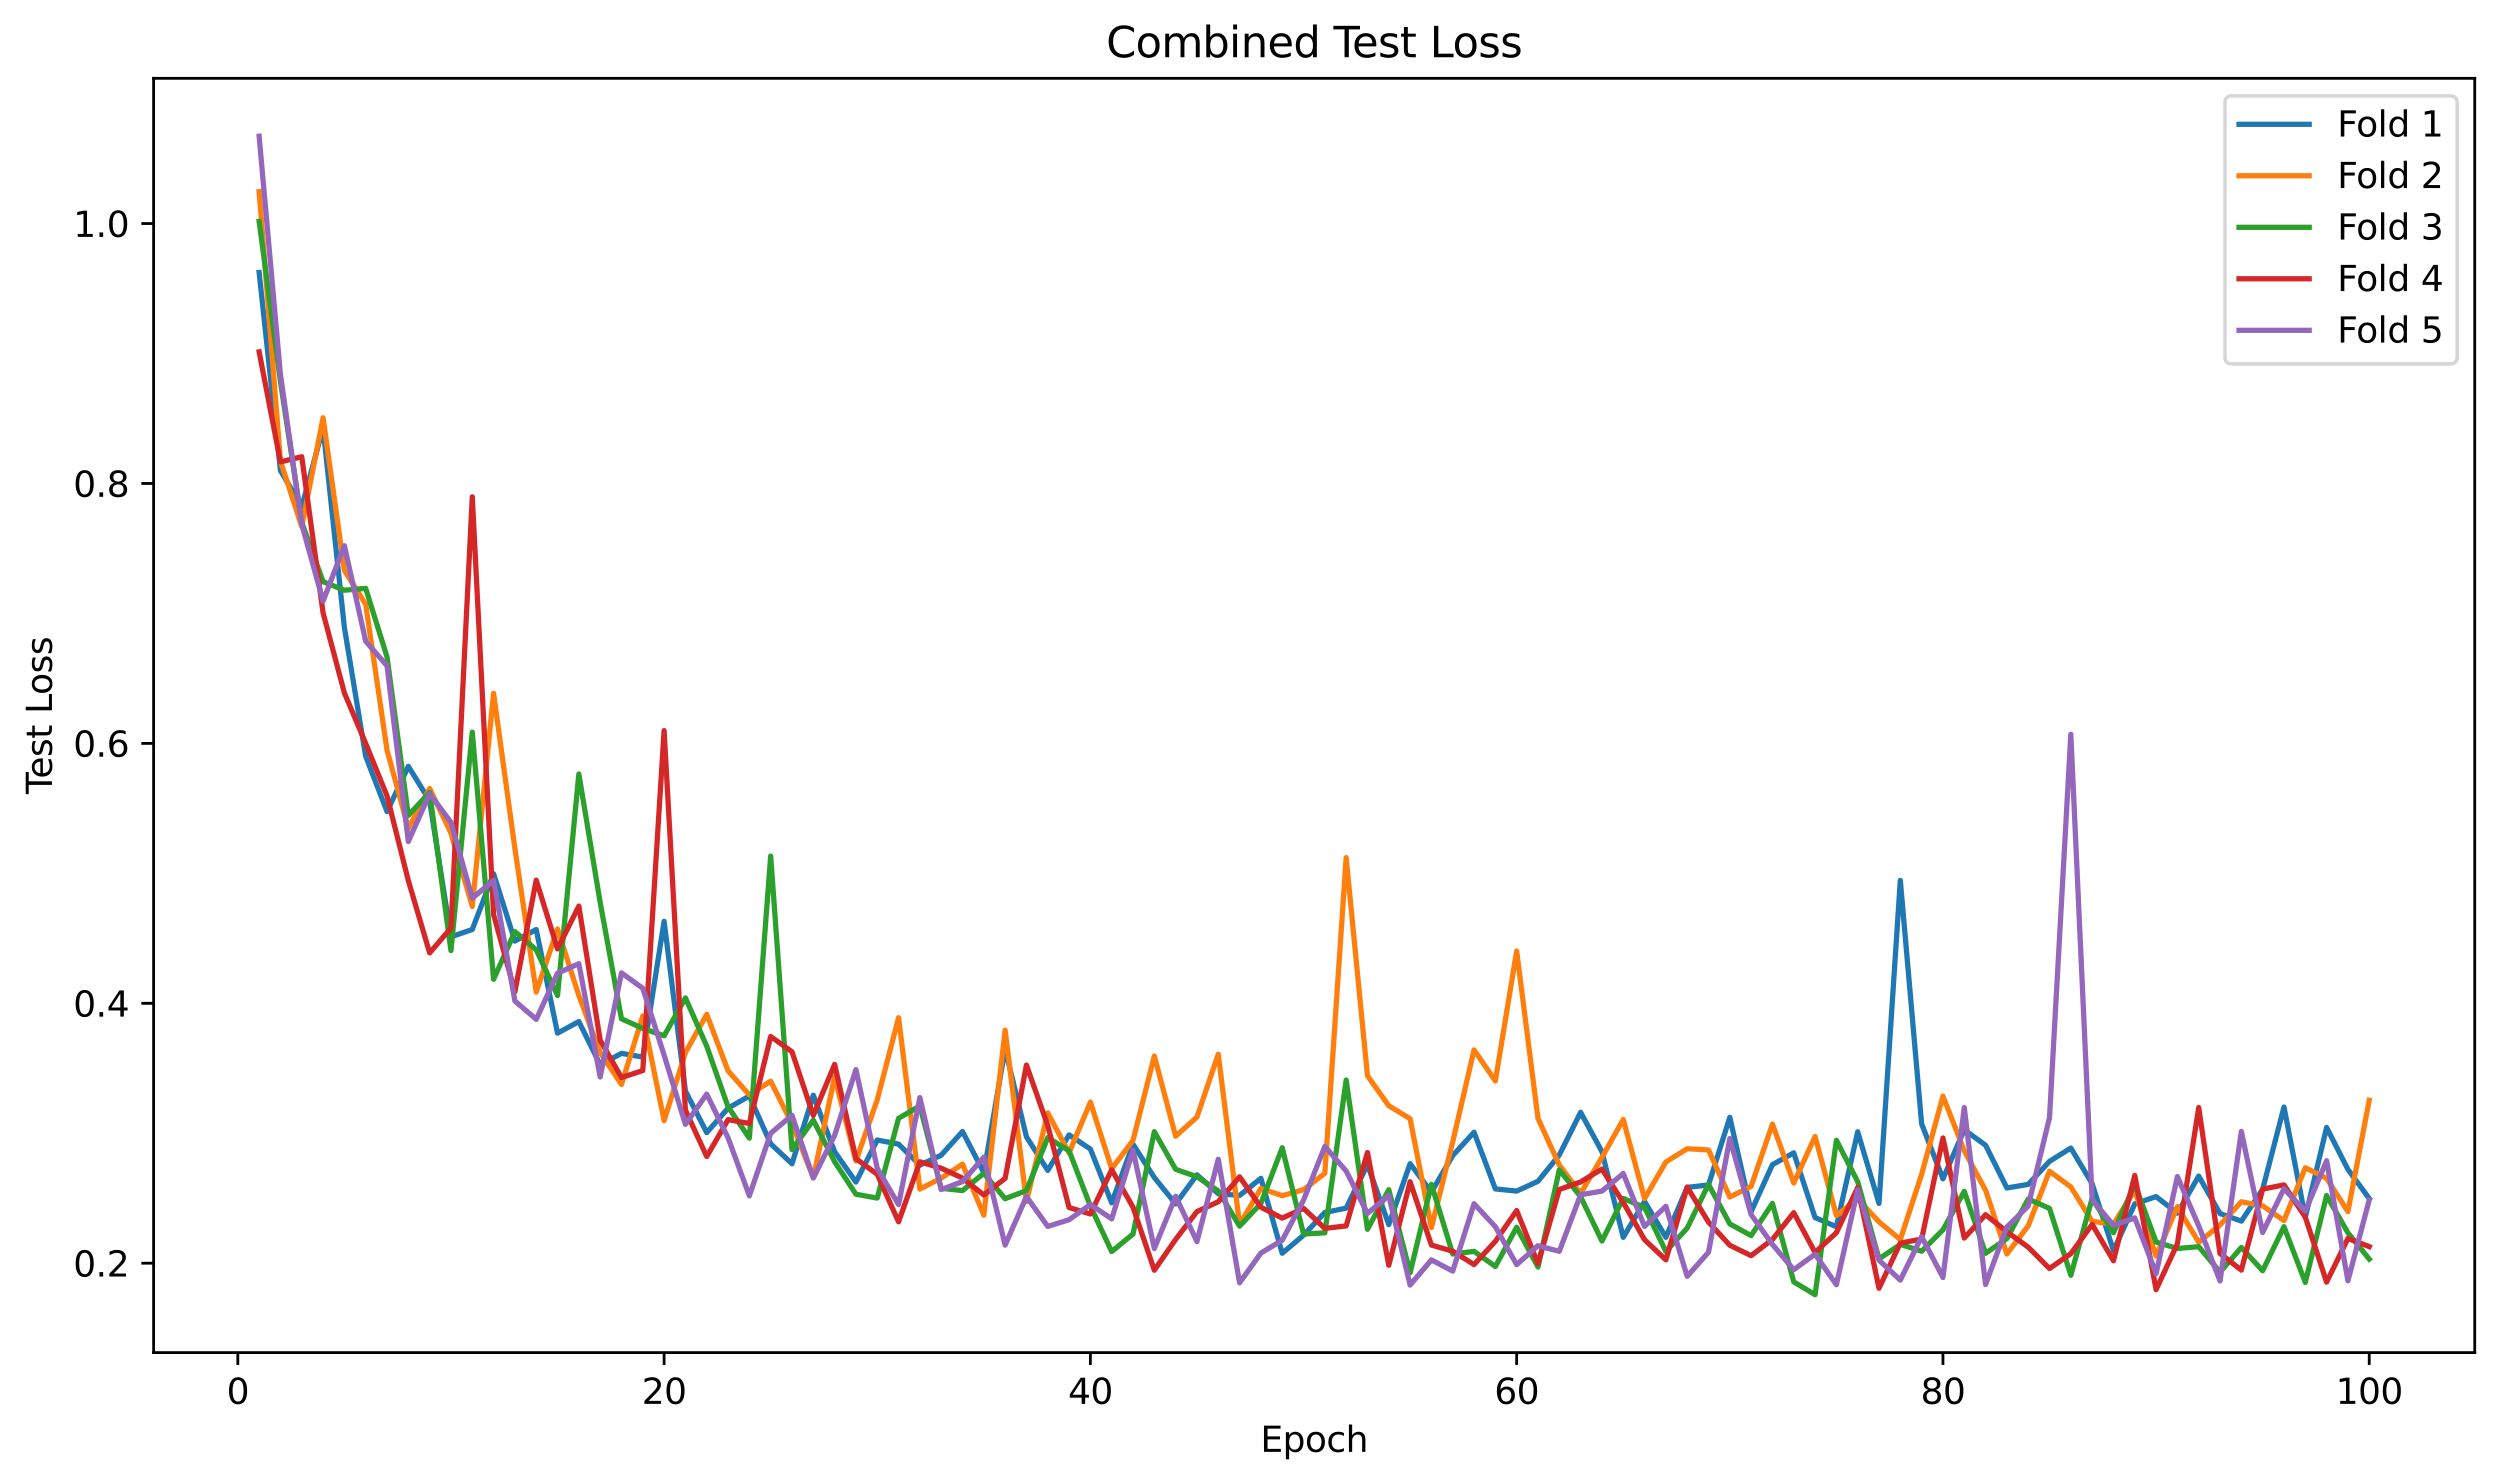 <?xml version="1.0" encoding="utf-8" standalone="no"?>
<!DOCTYPE svg PUBLIC "-//W3C//DTD SVG 1.1//EN"
  "http://www.w3.org/Graphics/SVG/1.1/DTD/svg11.dtd">
<svg xmlns:xlink="http://www.w3.org/1999/xlink" width="712.461pt" height="423.034pt" viewBox="0 0 712.461 423.034" xmlns="http://www.w3.org/2000/svg" version="1.1">
 <defs>
  <style type="text/css">*{stroke-linejoin: round; stroke-linecap: butt}</style>
 </defs>
 <g id="figure_1">
  <g id="patch_1">
   <path d="M 0 423.034 
L 712.461 423.034 
L 712.461 0 
L 0 0 
z
" style="fill: #ffffff"/>
  </g>
  <g id="axes_1">
   <g id="patch_2">
    <path d="M 43.781 385.478 
L 705.261 385.478 
L 705.261 22.318 
L 43.781 22.318 
z
" style="fill: #ffffff"/>
   </g>
   <g id="matplotlib.axis_1">
    <g id="xtick_1">
     <g id="line2d_1">
      <defs>
       <path id="m25029cea16" d="M 0 0 
L 0 3.5 
" style="stroke: #000000; stroke-width: 0.8"/>
      </defs>
      <g>
       <use xlink:href="#m25029cea16" x="67.774" y="385.478" style="stroke: #000000; stroke-width: 0.8"/>
      </g>
     </g>
     <g id="text_1">
      <!-- 0 -->
      <g transform="translate(64.593 400.077) scale(0.1 -0.1)">
       <defs>
        <path id="DejaVuSans-30" d="M 2034 4250 
Q 1547 4250 1301 3770 
Q 1056 3291 1056 2328 
Q 1056 1369 1301 889 
Q 1547 409 2034 409 
Q 2525 409 2770 889 
Q 3016 1369 3016 2328 
Q 3016 3291 2770 3770 
Q 2525 4250 2034 4250 
z
M 2034 4750 
Q 2819 4750 3233 4129 
Q 3647 3509 3647 2328 
Q 3647 1150 3233 529 
Q 2819 -91 2034 -91 
Q 1250 -91 836 529 
Q 422 1150 422 2328 
Q 422 3509 836 4129 
Q 1250 4750 2034 4750 
z
" transform="scale(0.016)"/>
       </defs>
       <use xlink:href="#DejaVuSans-30"/>
      </g>
     </g>
    </g>
    <g id="xtick_2">
     <g id="line2d_2">
      <g>
       <use xlink:href="#m25029cea16" x="189.258" y="385.478" style="stroke: #000000; stroke-width: 0.8"/>
      </g>
     </g>
     <g id="text_2">
      <!-- 20 -->
      <g transform="translate(182.896 400.077) scale(0.1 -0.1)">
       <defs>
        <path id="DejaVuSans-32" d="M 1228 531 
L 3431 531 
L 3431 0 
L 469 0 
L 469 531 
Q 828 903 1448 1529 
Q 2069 2156 2228 2338 
Q 2531 2678 2651 2914 
Q 2772 3150 2772 3378 
Q 2772 3750 2511 3984 
Q 2250 4219 1831 4219 
Q 1534 4219 1204 4116 
Q 875 4013 500 3803 
L 500 4441 
Q 881 4594 1212 4672 
Q 1544 4750 1819 4750 
Q 2544 4750 2975 4387 
Q 3406 4025 3406 3419 
Q 3406 3131 3298 2873 
Q 3191 2616 2906 2266 
Q 2828 2175 2409 1742 
Q 1991 1309 1228 531 
z
" transform="scale(0.016)"/>
       </defs>
       <use xlink:href="#DejaVuSans-32"/>
       <use xlink:href="#DejaVuSans-30" transform="translate(63.623 0)"/>
      </g>
     </g>
    </g>
    <g id="xtick_3">
     <g id="line2d_3">
      <g>
       <use xlink:href="#m25029cea16" x="310.742" y="385.478" style="stroke: #000000; stroke-width: 0.8"/>
      </g>
     </g>
     <g id="text_3">
      <!-- 40 -->
      <g transform="translate(304.38 400.077) scale(0.1 -0.1)">
       <defs>
        <path id="DejaVuSans-34" d="M 2419 4116 
L 825 1625 
L 2419 1625 
L 2419 4116 
z
M 2253 4666 
L 3047 4666 
L 3047 1625 
L 3713 1625 
L 3713 1100 
L 3047 1100 
L 3047 0 
L 2419 0 
L 2419 1100 
L 313 1100 
L 313 1709 
L 2253 4666 
z
" transform="scale(0.016)"/>
       </defs>
       <use xlink:href="#DejaVuSans-34"/>
       <use xlink:href="#DejaVuSans-30" transform="translate(63.623 0)"/>
      </g>
     </g>
    </g>
    <g id="xtick_4">
     <g id="line2d_4">
      <g>
       <use xlink:href="#m25029cea16" x="432.226" y="385.478" style="stroke: #000000; stroke-width: 0.8"/>
      </g>
     </g>
     <g id="text_4">
      <!-- 60 -->
      <g transform="translate(425.864 400.077) scale(0.1 -0.1)">
       <defs>
        <path id="DejaVuSans-36" d="M 2113 2584 
Q 1688 2584 1439 2293 
Q 1191 2003 1191 1497 
Q 1191 994 1439 701 
Q 1688 409 2113 409 
Q 2538 409 2786 701 
Q 3034 994 3034 1497 
Q 3034 2003 2786 2293 
Q 2538 2584 2113 2584 
z
M 3366 4563 
L 3366 3988 
Q 3128 4100 2886 4159 
Q 2644 4219 2406 4219 
Q 1781 4219 1451 3797 
Q 1122 3375 1075 2522 
Q 1259 2794 1537 2939 
Q 1816 3084 2150 3084 
Q 2853 3084 3261 2657 
Q 3669 2231 3669 1497 
Q 3669 778 3244 343 
Q 2819 -91 2113 -91 
Q 1303 -91 875 529 
Q 447 1150 447 2328 
Q 447 3434 972 4092 
Q 1497 4750 2381 4750 
Q 2619 4750 2861 4703 
Q 3103 4656 3366 4563 
z
" transform="scale(0.016)"/>
       </defs>
       <use xlink:href="#DejaVuSans-36"/>
       <use xlink:href="#DejaVuSans-30" transform="translate(63.623 0)"/>
      </g>
     </g>
    </g>
    <g id="xtick_5">
     <g id="line2d_5">
      <g>
       <use xlink:href="#m25029cea16" x="553.71" y="385.478" style="stroke: #000000; stroke-width: 0.8"/>
      </g>
     </g>
     <g id="text_5">
      <!-- 80 -->
      <g transform="translate(547.348 400.077) scale(0.1 -0.1)">
       <defs>
        <path id="DejaVuSans-38" d="M 2034 2216 
Q 1584 2216 1326 1975 
Q 1069 1734 1069 1313 
Q 1069 891 1326 650 
Q 1584 409 2034 409 
Q 2484 409 2743 651 
Q 3003 894 3003 1313 
Q 3003 1734 2745 1975 
Q 2488 2216 2034 2216 
z
M 1403 2484 
Q 997 2584 770 2862 
Q 544 3141 544 3541 
Q 544 4100 942 4425 
Q 1341 4750 2034 4750 
Q 2731 4750 3128 4425 
Q 3525 4100 3525 3541 
Q 3525 3141 3298 2862 
Q 3072 2584 2669 2484 
Q 3125 2378 3379 2068 
Q 3634 1759 3634 1313 
Q 3634 634 3220 271 
Q 2806 -91 2034 -91 
Q 1263 -91 848 271 
Q 434 634 434 1313 
Q 434 1759 690 2068 
Q 947 2378 1403 2484 
z
M 1172 3481 
Q 1172 3119 1398 2916 
Q 1625 2713 2034 2713 
Q 2441 2713 2670 2916 
Q 2900 3119 2900 3481 
Q 2900 3844 2670 4047 
Q 2441 4250 2034 4250 
Q 1625 4250 1398 4047 
Q 1172 3844 1172 3481 
z
" transform="scale(0.016)"/>
       </defs>
       <use xlink:href="#DejaVuSans-38"/>
       <use xlink:href="#DejaVuSans-30" transform="translate(63.623 0)"/>
      </g>
     </g>
    </g>
    <g id="xtick_6">
     <g id="line2d_6">
      <g>
       <use xlink:href="#m25029cea16" x="675.194" y="385.478" style="stroke: #000000; stroke-width: 0.8"/>
      </g>
     </g>
     <g id="text_6">
      <!-- 100 -->
      <g transform="translate(665.65 400.077) scale(0.1 -0.1)">
       <defs>
        <path id="DejaVuSans-31" d="M 794 531 
L 1825 531 
L 1825 4091 
L 703 3866 
L 703 4441 
L 1819 4666 
L 2450 4666 
L 2450 531 
L 3481 531 
L 3481 0 
L 794 0 
L 794 531 
z
" transform="scale(0.016)"/>
       </defs>
       <use xlink:href="#DejaVuSans-31"/>
       <use xlink:href="#DejaVuSans-30" transform="translate(63.623 0)"/>
       <use xlink:href="#DejaVuSans-30" transform="translate(127.246 0)"/>
      </g>
     </g>
    </g>
    <g id="text_7">
     <!-- Epoch -->
     <g transform="translate(359.21 413.755) scale(0.1 -0.1)">
      <defs>
       <path id="DejaVuSans-45" d="M 628 4666 
L 3578 4666 
L 3578 4134 
L 1259 4134 
L 1259 2753 
L 3481 2753 
L 3481 2222 
L 1259 2222 
L 1259 531 
L 3634 531 
L 3634 0 
L 628 0 
L 628 4666 
z
" transform="scale(0.016)"/>
       <path id="DejaVuSans-70" d="M 1159 525 
L 1159 -1331 
L 581 -1331 
L 581 3500 
L 1159 3500 
L 1159 2969 
Q 1341 3281 1617 3432 
Q 1894 3584 2278 3584 
Q 2916 3584 3314 3078 
Q 3713 2572 3713 1747 
Q 3713 922 3314 415 
Q 2916 -91 2278 -91 
Q 1894 -91 1617 61 
Q 1341 213 1159 525 
z
M 3116 1747 
Q 3116 2381 2855 2742 
Q 2594 3103 2138 3103 
Q 1681 3103 1420 2742 
Q 1159 2381 1159 1747 
Q 1159 1113 1420 752 
Q 1681 391 2138 391 
Q 2594 391 2855 752 
Q 3116 1113 3116 1747 
z
" transform="scale(0.016)"/>
       <path id="DejaVuSans-6f" d="M 1959 3097 
Q 1497 3097 1228 2736 
Q 959 2375 959 1747 
Q 959 1119 1226 758 
Q 1494 397 1959 397 
Q 2419 397 2687 759 
Q 2956 1122 2956 1747 
Q 2956 2369 2687 2733 
Q 2419 3097 1959 3097 
z
M 1959 3584 
Q 2709 3584 3137 3096 
Q 3566 2609 3566 1747 
Q 3566 888 3137 398 
Q 2709 -91 1959 -91 
Q 1206 -91 779 398 
Q 353 888 353 1747 
Q 353 2609 779 3096 
Q 1206 3584 1959 3584 
z
" transform="scale(0.016)"/>
       <path id="DejaVuSans-63" d="M 3122 3366 
L 3122 2828 
Q 2878 2963 2633 3030 
Q 2388 3097 2138 3097 
Q 1578 3097 1268 2742 
Q 959 2388 959 1747 
Q 959 1106 1268 751 
Q 1578 397 2138 397 
Q 2388 397 2633 464 
Q 2878 531 3122 666 
L 3122 134 
Q 2881 22 2623 -34 
Q 2366 -91 2075 -91 
Q 1284 -91 818 406 
Q 353 903 353 1747 
Q 353 2603 823 3093 
Q 1294 3584 2113 3584 
Q 2378 3584 2631 3529 
Q 2884 3475 3122 3366 
z
" transform="scale(0.016)"/>
       <path id="DejaVuSans-68" d="M 3513 2113 
L 3513 0 
L 2938 0 
L 2938 2094 
Q 2938 2591 2744 2837 
Q 2550 3084 2163 3084 
Q 1697 3084 1428 2787 
Q 1159 2491 1159 1978 
L 1159 0 
L 581 0 
L 581 4863 
L 1159 4863 
L 1159 2956 
Q 1366 3272 1645 3428 
Q 1925 3584 2291 3584 
Q 2894 3584 3203 3211 
Q 3513 2838 3513 2113 
z
" transform="scale(0.016)"/>
      </defs>
      <use xlink:href="#DejaVuSans-45"/>
      <use xlink:href="#DejaVuSans-70" transform="translate(63.184 0)"/>
      <use xlink:href="#DejaVuSans-6f" transform="translate(126.66 0)"/>
      <use xlink:href="#DejaVuSans-63" transform="translate(187.842 0)"/>
      <use xlink:href="#DejaVuSans-68" transform="translate(242.822 0)"/>
     </g>
    </g>
   </g>
   <g id="matplotlib.axis_2">
    <g id="ytick_1">
     <g id="line2d_7">
      <defs>
       <path id="m4fc7fee540" d="M 0 0 
L -3.5 0 
" style="stroke: #000000; stroke-width: 0.8"/>
      </defs>
      <g>
       <use xlink:href="#m4fc7fee540" x="43.781" y="359.997" style="stroke: #000000; stroke-width: 0.8"/>
      </g>
     </g>
     <g id="text_8">
      <!-- 0.2 -->
      <g transform="translate(20.878 363.796) scale(0.1 -0.1)">
       <defs>
        <path id="DejaVuSans-2e" d="M 684 794 
L 1344 794 
L 1344 0 
L 684 0 
L 684 794 
z
" transform="scale(0.016)"/>
       </defs>
       <use xlink:href="#DejaVuSans-30"/>
       <use xlink:href="#DejaVuSans-2e" transform="translate(63.623 0)"/>
       <use xlink:href="#DejaVuSans-32" transform="translate(95.41 0)"/>
      </g>
     </g>
    </g>
    <g id="ytick_2">
     <g id="line2d_8">
      <g>
       <use xlink:href="#m4fc7fee540" x="43.781" y="285.925" style="stroke: #000000; stroke-width: 0.8"/>
      </g>
     </g>
     <g id="text_9">
      <!-- 0.4 -->
      <g transform="translate(20.878 289.724) scale(0.1 -0.1)">
       <use xlink:href="#DejaVuSans-30"/>
       <use xlink:href="#DejaVuSans-2e" transform="translate(63.623 0)"/>
       <use xlink:href="#DejaVuSans-34" transform="translate(95.41 0)"/>
      </g>
     </g>
    </g>
    <g id="ytick_3">
     <g id="line2d_9">
      <g>
       <use xlink:href="#m4fc7fee540" x="43.781" y="211.853" style="stroke: #000000; stroke-width: 0.8"/>
      </g>
     </g>
     <g id="text_10">
      <!-- 0.6 -->
      <g transform="translate(20.878 215.652) scale(0.1 -0.1)">
       <use xlink:href="#DejaVuSans-30"/>
       <use xlink:href="#DejaVuSans-2e" transform="translate(63.623 0)"/>
       <use xlink:href="#DejaVuSans-36" transform="translate(95.41 0)"/>
      </g>
     </g>
    </g>
    <g id="ytick_4">
     <g id="line2d_10">
      <g>
       <use xlink:href="#m4fc7fee540" x="43.781" y="137.781" style="stroke: #000000; stroke-width: 0.8"/>
      </g>
     </g>
     <g id="text_11">
      <!-- 0.8 -->
      <g transform="translate(20.878 141.58) scale(0.1 -0.1)">
       <use xlink:href="#DejaVuSans-30"/>
       <use xlink:href="#DejaVuSans-2e" transform="translate(63.623 0)"/>
       <use xlink:href="#DejaVuSans-38" transform="translate(95.41 0)"/>
      </g>
     </g>
    </g>
    <g id="ytick_5">
     <g id="line2d_11">
      <g>
       <use xlink:href="#m4fc7fee540" x="43.781" y="63.709" style="stroke: #000000; stroke-width: 0.8"/>
      </g>
     </g>
     <g id="text_12">
      <!-- 1.0 -->
      <g transform="translate(20.878 67.508) scale(0.1 -0.1)">
       <use xlink:href="#DejaVuSans-31"/>
       <use xlink:href="#DejaVuSans-2e" transform="translate(63.623 0)"/>
       <use xlink:href="#DejaVuSans-30" transform="translate(95.41 0)"/>
      </g>
     </g>
    </g>
    <g id="text_13">
     <!-- Test Loss -->
     <g transform="translate(14.798 226.3) rotate(-90) scale(0.1 -0.1)">
      <defs>
       <path id="DejaVuSans-54" d="M -19 4666 
L 3928 4666 
L 3928 4134 
L 2272 4134 
L 2272 0 
L 1638 0 
L 1638 4134 
L -19 4134 
L -19 4666 
z
" transform="scale(0.016)"/>
       <path id="DejaVuSans-65" d="M 3597 1894 
L 3597 1613 
L 953 1613 
Q 991 1019 1311 708 
Q 1631 397 2203 397 
Q 2534 397 2845 478 
Q 3156 559 3463 722 
L 3463 178 
Q 3153 47 2828 -22 
Q 2503 -91 2169 -91 
Q 1331 -91 842 396 
Q 353 884 353 1716 
Q 353 2575 817 3079 
Q 1281 3584 2069 3584 
Q 2775 3584 3186 3129 
Q 3597 2675 3597 1894 
z
M 3022 2063 
Q 3016 2534 2758 2815 
Q 2500 3097 2075 3097 
Q 1594 3097 1305 2825 
Q 1016 2553 972 2059 
L 3022 2063 
z
" transform="scale(0.016)"/>
       <path id="DejaVuSans-73" d="M 2834 3397 
L 2834 2853 
Q 2591 2978 2328 3040 
Q 2066 3103 1784 3103 
Q 1356 3103 1142 2972 
Q 928 2841 928 2578 
Q 928 2378 1081 2264 
Q 1234 2150 1697 2047 
L 1894 2003 
Q 2506 1872 2764 1633 
Q 3022 1394 3022 966 
Q 3022 478 2636 193 
Q 2250 -91 1575 -91 
Q 1294 -91 989 -36 
Q 684 19 347 128 
L 347 722 
Q 666 556 975 473 
Q 1284 391 1588 391 
Q 1994 391 2212 530 
Q 2431 669 2431 922 
Q 2431 1156 2273 1281 
Q 2116 1406 1581 1522 
L 1381 1569 
Q 847 1681 609 1914 
Q 372 2147 372 2553 
Q 372 3047 722 3315 
Q 1072 3584 1716 3584 
Q 2034 3584 2315 3537 
Q 2597 3491 2834 3397 
z
" transform="scale(0.016)"/>
       <path id="DejaVuSans-74" d="M 1172 4494 
L 1172 3500 
L 2356 3500 
L 2356 3053 
L 1172 3053 
L 1172 1153 
Q 1172 725 1289 603 
Q 1406 481 1766 481 
L 2356 481 
L 2356 0 
L 1766 0 
Q 1100 0 847 248 
Q 594 497 594 1153 
L 594 3053 
L 172 3053 
L 172 3500 
L 594 3500 
L 594 4494 
L 1172 4494 
z
" transform="scale(0.016)"/>
       <path id="DejaVuSans-20" transform="scale(0.016)"/>
       <path id="DejaVuSans-4c" d="M 628 4666 
L 1259 4666 
L 1259 531 
L 3531 531 
L 3531 0 
L 628 0 
L 628 4666 
z
" transform="scale(0.016)"/>
      </defs>
      <use xlink:href="#DejaVuSans-54"/>
      <use xlink:href="#DejaVuSans-65" transform="translate(44.084 0)"/>
      <use xlink:href="#DejaVuSans-73" transform="translate(105.607 0)"/>
      <use xlink:href="#DejaVuSans-74" transform="translate(157.707 0)"/>
      <use xlink:href="#DejaVuSans-20" transform="translate(196.916 0)"/>
      <use xlink:href="#DejaVuSans-4c" transform="translate(228.703 0)"/>
      <use xlink:href="#DejaVuSans-6f" transform="translate(282.666 0)"/>
      <use xlink:href="#DejaVuSans-73" transform="translate(343.848 0)"/>
      <use xlink:href="#DejaVuSans-73" transform="translate(395.947 0)"/>
     </g>
    </g>
   </g>
   <g id="line2d_12">
    <path d="M 73.849 77.651 
L 79.923 134.111 
L 85.997 144.41 
L 92.071 121.95 
L 98.145 178.831 
L 104.22 215.575 
L 110.294 231.279 
L 116.368 218.399 
L 122.442 228.231 
L 128.516 266.985 
L 134.59 264.888 
L 140.665 249.009 
L 146.739 268.187 
L 152.813 264.899 
L 158.887 294.43 
L 164.961 291.124 
L 171.036 303.426 
L 177.11 300.196 
L 183.184 301.257 
L 189.258 262.57 
L 195.332 310.923 
L 201.407 322.777 
L 207.481 315.802 
L 213.555 312.34 
L 219.629 325.966 
L 225.703 331.65 
L 231.778 312.121 
L 237.852 328.206 
L 243.926 336.863 
L 250 324.887 
L 256.074 326.063 
L 262.149 332.038 
L 268.223 329.2 
L 274.297 322.468 
L 280.371 334.17 
L 286.445 298.875 
L 292.52 323.972 
L 298.594 333.542 
L 304.668 323.432 
L 310.742 327.453 
L 316.816 342.793 
L 322.891 326.092 
L 328.965 335.587 
L 335.039 343.086 
L 341.113 334.811 
L 347.187 340.178 
L 353.262 340.698 
L 359.336 335.806 
L 365.41 357.159 
L 371.484 352.02 
L 377.558 345.539 
L 383.633 344.288 
L 389.707 331.894 
L 395.781 348.983 
L 401.855 331.639 
L 407.929 339.735 
L 414.004 329.323 
L 420.078 322.668 
L 426.152 338.825 
L 432.226 339.441 
L 438.3 336.646 
L 444.375 329.158 
L 450.449 316.995 
L 456.523 328.177 
L 462.597 352.616 
L 468.671 342.396 
L 474.745 352.602 
L 480.82 338.386 
L 486.894 337.704 
L 492.968 318.415 
L 499.042 345.289 
L 505.116 331.908 
L 511.191 328.543 
L 517.265 346.993 
L 523.339 349.579 
L 529.413 322.555 
L 535.487 342.95 
L 541.562 250.912 
L 547.636 320.286 
L 553.71 335.936 
L 559.784 321.962 
L 565.858 326.371 
L 571.933 338.55 
L 578.007 337.534 
L 584.081 330.963 
L 590.155 327.179 
L 596.229 337.333 
L 602.304 356.439 
L 608.378 343.09 
L 614.452 341.016 
L 620.526 345.729 
L 626.6 335.172 
L 632.675 345.844 
L 638.749 347.991 
L 644.823 338.926 
L 650.897 315.487 
L 656.971 346.905 
L 663.046 321.302 
L 669.12 333.267 
L 675.194 341.56 
" clip-path="url(#p86a0f15bc9)" style="fill: none; stroke: #1f77b4; stroke-width: 1.5; stroke-linecap: square"/>
   </g>
   <g id="line2d_13">
    <path d="M 73.849 54.62 
L 79.923 131.393 
L 85.997 150.074 
L 92.071 119.062 
L 98.145 162.555 
L 104.22 172.211 
L 110.294 213.774 
L 116.368 236.052 
L 122.442 224.72 
L 128.516 237.393 
L 134.59 258.327 
L 140.665 197.611 
L 146.739 241.839 
L 152.813 282.732 
L 158.887 264.762 
L 164.961 283.726 
L 171.036 299.983 
L 177.11 309.053 
L 183.184 289.535 
L 189.258 319.349 
L 195.332 299.968 
L 201.407 289.062 
L 207.481 305.178 
L 213.555 312.031 
L 219.629 308.126 
L 225.703 320.239 
L 231.778 335.581 
L 237.852 306.907 
L 243.926 330.842 
L 250 313.428 
L 256.074 290.032 
L 262.149 338.871 
L 268.223 335.74 
L 274.297 331.759 
L 280.371 346.295 
L 286.445 293.597 
L 292.52 342.403 
L 298.594 317.17 
L 304.668 328.559 
L 310.742 314.089 
L 316.816 333.062 
L 322.891 324.998 
L 328.965 300.948 
L 335.039 323.798 
L 341.113 318.338 
L 347.187 300.442 
L 353.262 348.969 
L 359.336 338.682 
L 365.41 340.752 
L 371.484 339.051 
L 377.558 334.375 
L 383.633 244.413 
L 389.707 306.575 
L 395.781 315.118 
L 401.855 318.819 
L 407.929 349.86 
L 414.004 325.396 
L 420.078 299.201 
L 426.152 308.055 
L 432.226 271.053 
L 438.3 318.723 
L 444.375 332.025 
L 450.449 340.112 
L 456.523 329.849 
L 462.597 319.042 
L 468.671 341.589 
L 474.745 331.154 
L 480.82 327.367 
L 486.894 327.716 
L 492.968 341.121 
L 499.042 338.108 
L 505.116 320.335 
L 511.191 337.14 
L 517.265 323.899 
L 523.339 346.376 
L 529.413 341.682 
L 535.487 348.205 
L 541.562 353.26 
L 547.636 334.64 
L 553.71 312.38 
L 559.784 327.964 
L 565.858 339.185 
L 571.933 357.374 
L 578.007 349.327 
L 584.081 333.78 
L 590.155 338.259 
L 596.229 348.061 
L 602.304 348.872 
L 608.378 339.261 
L 614.452 357.945 
L 620.526 343.879 
L 626.6 354.042 
L 632.675 349.098 
L 638.749 342.49 
L 644.823 343.636 
L 650.897 347.842 
L 656.971 332.79 
L 663.046 335.81 
L 669.12 345.293 
L 675.194 313.565 
" clip-path="url(#p86a0f15bc9)" style="fill: none; stroke: #ff7f0e; stroke-width: 1.5; stroke-linecap: square"/>
   </g>
   <g id="line2d_14">
    <path d="M 73.849 63.103 
L 79.923 108.712 
L 85.997 148.917 
L 92.071 165.767 
L 98.145 168.205 
L 104.22 167.678 
L 110.294 187.196 
L 116.368 232.37 
L 122.442 225.818 
L 128.516 270.897 
L 134.59 208.643 
L 140.665 279.078 
L 146.739 265.513 
L 152.813 270.675 
L 158.887 283.697 
L 164.961 220.585 
L 171.036 257.145 
L 177.11 290.356 
L 183.184 293.083 
L 189.258 295.181 
L 195.332 284.391 
L 201.407 298.142 
L 207.481 315.427 
L 213.555 324.357 
L 219.629 243.982 
L 225.703 327.605 
L 231.778 319.237 
L 237.852 331.055 
L 243.926 340.339 
L 250 341.428 
L 256.074 318.7 
L 262.149 315.167 
L 268.223 338.66 
L 274.297 339.297 
L 280.371 334.374 
L 286.445 341.618 
L 292.52 339.293 
L 298.594 324.203 
L 304.668 327.939 
L 310.742 343.724 
L 316.816 356.667 
L 322.891 351.676 
L 328.965 322.517 
L 335.039 333.23 
L 341.113 335.358 
L 347.187 339.386 
L 353.262 349.431 
L 359.336 342.964 
L 365.41 327.101 
L 371.484 351.662 
L 377.558 351.346 
L 383.633 307.796 
L 389.707 350.324 
L 395.781 339.059 
L 401.855 362.708 
L 407.929 337.54 
L 414.004 357.377 
L 420.078 356.624 
L 426.152 360.929 
L 432.226 349.761 
L 438.3 361.085 
L 444.375 333.399 
L 450.449 341.048 
L 456.523 353.672 
L 462.597 341.532 
L 468.671 344.096 
L 474.745 356.637 
L 480.82 349.992 
L 486.894 337.516 
L 492.968 348.795 
L 499.042 352.127 
L 505.116 342.96 
L 511.191 365.309 
L 517.265 368.971 
L 523.339 324.957 
L 529.413 336.757 
L 535.487 358.777 
L 541.562 354.627 
L 547.636 356.58 
L 553.71 350.485 
L 559.784 339.524 
L 565.858 357.173 
L 571.933 352.968 
L 578.007 341.705 
L 584.081 344.376 
L 590.155 363.426 
L 596.229 341.5 
L 602.304 351.307 
L 608.378 337.421 
L 614.452 353.962 
L 620.526 355.798 
L 626.6 355.283 
L 632.675 362.53 
L 638.749 355.508 
L 644.823 362.146 
L 650.897 349.586 
L 656.971 365.464 
L 663.046 340.707 
L 669.12 351.326 
L 675.194 358.818 
" clip-path="url(#p86a0f15bc9)" style="fill: none; stroke: #2ca02c; stroke-width: 1.5; stroke-linecap: square"/>
   </g>
   <g id="line2d_15">
    <path d="M 73.849 100.263 
L 79.923 131.628 
L 85.997 130.159 
L 92.071 174.661 
L 98.145 197.473 
L 104.22 211.876 
L 110.294 226.815 
L 116.368 250.961 
L 122.442 271.56 
L 128.516 264.47 
L 134.59 141.582 
L 140.665 260.64 
L 146.739 282.627 
L 152.813 250.818 
L 158.887 270.417 
L 164.961 258.224 
L 171.036 296.433 
L 177.11 307.077 
L 183.184 305.1 
L 189.258 208.219 
L 195.332 316.385 
L 201.407 329.587 
L 207.481 319.078 
L 213.555 320.177 
L 219.629 295.395 
L 225.703 299.734 
L 231.778 317.903 
L 237.852 303.323 
L 243.926 330.173 
L 250 334.664 
L 256.074 348.193 
L 262.149 331.102 
L 268.223 332.914 
L 274.297 335.73 
L 280.371 340.549 
L 286.445 335.821 
L 292.52 303.523 
L 298.594 320.761 
L 304.668 344.127 
L 310.742 345.956 
L 316.816 333.367 
L 322.891 344.036 
L 328.965 361.996 
L 335.039 353.211 
L 341.113 345.284 
L 347.187 342.474 
L 353.262 335.373 
L 359.336 344.038 
L 365.41 347.149 
L 371.484 344.359 
L 377.558 350.071 
L 383.633 349.369 
L 389.707 328.451 
L 395.781 360.575 
L 401.855 336.786 
L 407.929 354.822 
L 414.004 356.577 
L 420.078 360.393 
L 426.152 353.755 
L 432.226 344.989 
L 438.3 360.101 
L 444.375 338.992 
L 450.449 336.833 
L 456.523 333.175 
L 462.597 342.681 
L 468.671 353.306 
L 474.745 359.031 
L 480.82 338.295 
L 486.894 348.285 
L 492.968 354.872 
L 499.042 357.844 
L 505.116 353.231 
L 511.191 345.599 
L 517.265 356.933 
L 523.339 351.301 
L 529.413 338.433 
L 535.487 367.121 
L 541.562 354.273 
L 547.636 353.101 
L 553.71 324.305 
L 559.784 352.824 
L 565.858 346.162 
L 571.933 351.029 
L 578.007 355.415 
L 584.081 361.516 
L 590.155 357.26 
L 596.229 348.947 
L 602.304 359.293 
L 608.378 334.992 
L 614.452 367.523 
L 620.526 354.446 
L 626.6 315.629 
L 632.675 357.234 
L 638.749 361.963 
L 644.823 338.883 
L 650.897 337.673 
L 656.971 346.857 
L 663.046 365.386 
L 669.12 352.939 
L 675.194 355.264 
" clip-path="url(#p86a0f15bc9)" style="fill: none; stroke: #d62728; stroke-width: 1.5; stroke-linecap: square"/>
   </g>
   <g id="line2d_16">
    <path d="M 73.849 38.825 
L 79.923 106.721 
L 85.997 149.415 
L 92.071 171.297 
L 98.145 155.531 
L 104.22 182.743 
L 110.294 189.746 
L 116.368 239.817 
L 122.442 226.187 
L 128.516 234.36 
L 134.59 255.948 
L 140.665 250.937 
L 146.739 285.274 
L 152.813 290.494 
L 158.887 277.349 
L 164.961 274.634 
L 171.036 306.916 
L 177.11 277.259 
L 183.184 281.646 
L 189.258 300.698 
L 195.332 320.421 
L 201.407 311.803 
L 207.481 324.251 
L 213.555 340.792 
L 219.629 322.97 
L 225.703 317.845 
L 231.778 335.719 
L 237.852 323.544 
L 243.926 304.828 
L 250 332.959 
L 256.074 343.287 
L 262.149 312.803 
L 268.223 339.005 
L 274.297 336.738 
L 280.371 329.787 
L 286.445 354.831 
L 292.52 341.003 
L 298.594 349.505 
L 304.668 347.609 
L 310.742 343.264 
L 316.816 347.352 
L 322.891 327.82 
L 328.965 355.809 
L 335.039 340.94 
L 341.113 353.816 
L 347.187 330.38 
L 353.262 365.564 
L 359.336 357.1 
L 365.41 353.466 
L 371.484 342.024 
L 377.558 326.723 
L 383.633 333.728 
L 389.707 345.798 
L 395.781 340.723 
L 401.855 366.219 
L 407.929 359.052 
L 414.004 362.238 
L 420.078 343.044 
L 426.152 349.606 
L 432.226 360.393 
L 438.3 355.013 
L 444.375 356.599 
L 450.449 340.481 
L 456.523 339.451 
L 462.597 334.435 
L 468.671 349.495 
L 474.745 343.779 
L 480.82 363.728 
L 486.894 356.885 
L 492.968 324.475 
L 499.042 346.133 
L 505.116 354.647 
L 511.191 361.849 
L 517.265 357.426 
L 523.339 366.133 
L 529.413 339.078 
L 535.487 359.132 
L 541.562 364.811 
L 547.636 352.424 
L 553.71 364.063 
L 559.784 315.626 
L 565.858 366.064 
L 571.933 349.671 
L 578.007 343.701 
L 584.081 318.477 
L 590.155 209.26 
L 596.229 341.923 
L 602.304 349.205 
L 608.378 347.088 
L 614.452 362.943 
L 620.526 335.307 
L 626.6 349.34 
L 632.675 365.052 
L 638.749 322.448 
L 644.823 351.232 
L 650.897 338.769 
L 656.971 345.147 
L 663.046 330.788 
L 669.12 365.001 
L 675.194 341.969 
" clip-path="url(#p86a0f15bc9)" style="fill: none; stroke: #9467bd; stroke-width: 1.5; stroke-linecap: square"/>
   </g>
   <g id="patch_3">
    <path d="M 43.781 385.478 
L 43.781 22.318 
" style="fill: none; stroke: #000000; stroke-width: 0.8; stroke-linejoin: miter; stroke-linecap: square"/>
   </g>
   <g id="patch_4">
    <path d="M 705.261 385.478 
L 705.261 22.318 
" style="fill: none; stroke: #000000; stroke-width: 0.8; stroke-linejoin: miter; stroke-linecap: square"/>
   </g>
   <g id="patch_5">
    <path d="M 43.781 385.478 
L 705.261 385.478 
" style="fill: none; stroke: #000000; stroke-width: 0.8; stroke-linejoin: miter; stroke-linecap: square"/>
   </g>
   <g id="patch_6">
    <path d="M 43.781 22.318 
L 705.261 22.318 
" style="fill: none; stroke: #000000; stroke-width: 0.8; stroke-linejoin: miter; stroke-linecap: square"/>
   </g>
   <g id="text_14">
    <!-- Combined Test Loss -->
    <g transform="translate(315.248 16.318) scale(0.12 -0.12)">
     <defs>
      <path id="DejaVuSans-43" d="M 4122 4306 
L 4122 3641 
Q 3803 3938 3442 4084 
Q 3081 4231 2675 4231 
Q 1875 4231 1450 3742 
Q 1025 3253 1025 2328 
Q 1025 1406 1450 917 
Q 1875 428 2675 428 
Q 3081 428 3442 575 
Q 3803 722 4122 1019 
L 4122 359 
Q 3791 134 3420 21 
Q 3050 -91 2638 -91 
Q 1578 -91 968 557 
Q 359 1206 359 2328 
Q 359 3453 968 4101 
Q 1578 4750 2638 4750 
Q 3056 4750 3426 4639 
Q 3797 4528 4122 4306 
z
" transform="scale(0.016)"/>
      <path id="DejaVuSans-6d" d="M 3328 2828 
Q 3544 3216 3844 3400 
Q 4144 3584 4550 3584 
Q 5097 3584 5394 3201 
Q 5691 2819 5691 2113 
L 5691 0 
L 5113 0 
L 5113 2094 
Q 5113 2597 4934 2840 
Q 4756 3084 4391 3084 
Q 3944 3084 3684 2787 
Q 3425 2491 3425 1978 
L 3425 0 
L 2847 0 
L 2847 2094 
Q 2847 2600 2669 2842 
Q 2491 3084 2119 3084 
Q 1678 3084 1418 2786 
Q 1159 2488 1159 1978 
L 1159 0 
L 581 0 
L 581 3500 
L 1159 3500 
L 1159 2956 
Q 1356 3278 1631 3431 
Q 1906 3584 2284 3584 
Q 2666 3584 2933 3390 
Q 3200 3197 3328 2828 
z
" transform="scale(0.016)"/>
      <path id="DejaVuSans-62" d="M 3116 1747 
Q 3116 2381 2855 2742 
Q 2594 3103 2138 3103 
Q 1681 3103 1420 2742 
Q 1159 2381 1159 1747 
Q 1159 1113 1420 752 
Q 1681 391 2138 391 
Q 2594 391 2855 752 
Q 3116 1113 3116 1747 
z
M 1159 2969 
Q 1341 3281 1617 3432 
Q 1894 3584 2278 3584 
Q 2916 3584 3314 3078 
Q 3713 2572 3713 1747 
Q 3713 922 3314 415 
Q 2916 -91 2278 -91 
Q 1894 -91 1617 61 
Q 1341 213 1159 525 
L 1159 0 
L 581 0 
L 581 4863 
L 1159 4863 
L 1159 2969 
z
" transform="scale(0.016)"/>
      <path id="DejaVuSans-69" d="M 603 3500 
L 1178 3500 
L 1178 0 
L 603 0 
L 603 3500 
z
M 603 4863 
L 1178 4863 
L 1178 4134 
L 603 4134 
L 603 4863 
z
" transform="scale(0.016)"/>
      <path id="DejaVuSans-6e" d="M 3513 2113 
L 3513 0 
L 2938 0 
L 2938 2094 
Q 2938 2591 2744 2837 
Q 2550 3084 2163 3084 
Q 1697 3084 1428 2787 
Q 1159 2491 1159 1978 
L 1159 0 
L 581 0 
L 581 3500 
L 1159 3500 
L 1159 2956 
Q 1366 3272 1645 3428 
Q 1925 3584 2291 3584 
Q 2894 3584 3203 3211 
Q 3513 2838 3513 2113 
z
" transform="scale(0.016)"/>
      <path id="DejaVuSans-64" d="M 2906 2969 
L 2906 4863 
L 3481 4863 
L 3481 0 
L 2906 0 
L 2906 525 
Q 2725 213 2448 61 
Q 2172 -91 1784 -91 
Q 1150 -91 751 415 
Q 353 922 353 1747 
Q 353 2572 751 3078 
Q 1150 3584 1784 3584 
Q 2172 3584 2448 3432 
Q 2725 3281 2906 2969 
z
M 947 1747 
Q 947 1113 1208 752 
Q 1469 391 1925 391 
Q 2381 391 2643 752 
Q 2906 1113 2906 1747 
Q 2906 2381 2643 2742 
Q 2381 3103 1925 3103 
Q 1469 3103 1208 2742 
Q 947 2381 947 1747 
z
" transform="scale(0.016)"/>
     </defs>
     <use xlink:href="#DejaVuSans-43"/>
     <use xlink:href="#DejaVuSans-6f" transform="translate(69.824 0)"/>
     <use xlink:href="#DejaVuSans-6d" transform="translate(131.006 0)"/>
     <use xlink:href="#DejaVuSans-62" transform="translate(228.418 0)"/>
     <use xlink:href="#DejaVuSans-69" transform="translate(291.895 0)"/>
     <use xlink:href="#DejaVuSans-6e" transform="translate(319.678 0)"/>
     <use xlink:href="#DejaVuSans-65" transform="translate(383.057 0)"/>
     <use xlink:href="#DejaVuSans-64" transform="translate(444.58 0)"/>
     <use xlink:href="#DejaVuSans-20" transform="translate(508.057 0)"/>
     <use xlink:href="#DejaVuSans-54" transform="translate(539.844 0)"/>
     <use xlink:href="#DejaVuSans-65" transform="translate(583.928 0)"/>
     <use xlink:href="#DejaVuSans-73" transform="translate(645.451 0)"/>
     <use xlink:href="#DejaVuSans-74" transform="translate(697.551 0)"/>
     <use xlink:href="#DejaVuSans-20" transform="translate(736.76 0)"/>
     <use xlink:href="#DejaVuSans-4c" transform="translate(768.547 0)"/>
     <use xlink:href="#DejaVuSans-6f" transform="translate(822.51 0)"/>
     <use xlink:href="#DejaVuSans-73" transform="translate(883.691 0)"/>
     <use xlink:href="#DejaVuSans-73" transform="translate(935.791 0)"/>
    </g>
   </g>
   <g id="legend_1">
    <g id="patch_7">
     <path d="M 636.086 103.709 
L 698.261 103.709 
Q 700.261 103.709 700.261 101.709 
L 700.261 29.318 
Q 700.261 27.318 698.261 27.318 
L 636.086 27.318 
Q 634.086 27.318 634.086 29.318 
L 634.086 101.709 
Q 634.086 103.709 636.086 103.709 
z
" style="fill: #ffffff; opacity: 0.8; stroke: #cccccc; stroke-linejoin: miter"/>
    </g>
    <g id="line2d_17">
     <path d="M 638.086 35.417 
L 648.086 35.417 
L 658.086 35.417 
" style="fill: none; stroke: #1f77b4; stroke-width: 1.5; stroke-linecap: square"/>
    </g>
    <g id="text_15">
     <!-- Fold 1 -->
     <g transform="translate(666.086 38.917) scale(0.1 -0.1)">
      <defs>
       <path id="DejaVuSans-46" d="M 628 4666 
L 3309 4666 
L 3309 4134 
L 1259 4134 
L 1259 2759 
L 3109 2759 
L 3109 2228 
L 1259 2228 
L 1259 0 
L 628 0 
L 628 4666 
z
" transform="scale(0.016)"/>
       <path id="DejaVuSans-6c" d="M 603 4863 
L 1178 4863 
L 1178 0 
L 603 0 
L 603 4863 
z
" transform="scale(0.016)"/>
      </defs>
      <use xlink:href="#DejaVuSans-46"/>
      <use xlink:href="#DejaVuSans-6f" transform="translate(53.895 0)"/>
      <use xlink:href="#DejaVuSans-6c" transform="translate(115.076 0)"/>
      <use xlink:href="#DejaVuSans-64" transform="translate(142.859 0)"/>
      <use xlink:href="#DejaVuSans-20" transform="translate(206.336 0)"/>
      <use xlink:href="#DejaVuSans-31" transform="translate(238.123 0)"/>
     </g>
    </g>
    <g id="line2d_18">
     <path d="M 638.086 50.095 
L 648.086 50.095 
L 658.086 50.095 
" style="fill: none; stroke: #ff7f0e; stroke-width: 1.5; stroke-linecap: square"/>
    </g>
    <g id="text_16">
     <!-- Fold 2 -->
     <g transform="translate(666.086 53.595) scale(0.1 -0.1)">
      <use xlink:href="#DejaVuSans-46"/>
      <use xlink:href="#DejaVuSans-6f" transform="translate(53.895 0)"/>
      <use xlink:href="#DejaVuSans-6c" transform="translate(115.076 0)"/>
      <use xlink:href="#DejaVuSans-64" transform="translate(142.859 0)"/>
      <use xlink:href="#DejaVuSans-20" transform="translate(206.336 0)"/>
      <use xlink:href="#DejaVuSans-32" transform="translate(238.123 0)"/>
     </g>
    </g>
    <g id="line2d_19">
     <path d="M 638.086 64.773 
L 648.086 64.773 
L 658.086 64.773 
" style="fill: none; stroke: #2ca02c; stroke-width: 1.5; stroke-linecap: square"/>
    </g>
    <g id="text_17">
     <!-- Fold 3 -->
     <g transform="translate(666.086 68.273) scale(0.1 -0.1)">
      <defs>
       <path id="DejaVuSans-33" d="M 2597 2516 
Q 3050 2419 3304 2112 
Q 3559 1806 3559 1356 
Q 3559 666 3084 287 
Q 2609 -91 1734 -91 
Q 1441 -91 1130 -33 
Q 819 25 488 141 
L 488 750 
Q 750 597 1062 519 
Q 1375 441 1716 441 
Q 2309 441 2620 675 
Q 2931 909 2931 1356 
Q 2931 1769 2642 2001 
Q 2353 2234 1838 2234 
L 1294 2234 
L 1294 2753 
L 1863 2753 
Q 2328 2753 2575 2939 
Q 2822 3125 2822 3475 
Q 2822 3834 2567 4026 
Q 2313 4219 1838 4219 
Q 1578 4219 1281 4162 
Q 984 4106 628 3988 
L 628 4550 
Q 988 4650 1302 4700 
Q 1616 4750 1894 4750 
Q 2613 4750 3031 4423 
Q 3450 4097 3450 3541 
Q 3450 3153 3228 2886 
Q 3006 2619 2597 2516 
z
" transform="scale(0.016)"/>
      </defs>
      <use xlink:href="#DejaVuSans-46"/>
      <use xlink:href="#DejaVuSans-6f" transform="translate(53.895 0)"/>
      <use xlink:href="#DejaVuSans-6c" transform="translate(115.076 0)"/>
      <use xlink:href="#DejaVuSans-64" transform="translate(142.859 0)"/>
      <use xlink:href="#DejaVuSans-20" transform="translate(206.336 0)"/>
      <use xlink:href="#DejaVuSans-33" transform="translate(238.123 0)"/>
     </g>
    </g>
    <g id="line2d_20">
     <path d="M 638.086 79.451 
L 648.086 79.451 
L 658.086 79.451 
" style="fill: none; stroke: #d62728; stroke-width: 1.5; stroke-linecap: square"/>
    </g>
    <g id="text_18">
     <!-- Fold 4 -->
     <g transform="translate(666.086 82.951) scale(0.1 -0.1)">
      <use xlink:href="#DejaVuSans-46"/>
      <use xlink:href="#DejaVuSans-6f" transform="translate(53.895 0)"/>
      <use xlink:href="#DejaVuSans-6c" transform="translate(115.076 0)"/>
      <use xlink:href="#DejaVuSans-64" transform="translate(142.859 0)"/>
      <use xlink:href="#DejaVuSans-20" transform="translate(206.336 0)"/>
      <use xlink:href="#DejaVuSans-34" transform="translate(238.123 0)"/>
     </g>
    </g>
    <g id="line2d_21">
     <path d="M 638.086 94.129 
L 648.086 94.129 
L 658.086 94.129 
" style="fill: none; stroke: #9467bd; stroke-width: 1.5; stroke-linecap: square"/>
    </g>
    <g id="text_19">
     <!-- Fold 5 -->
     <g transform="translate(666.086 97.629) scale(0.1 -0.1)">
      <defs>
       <path id="DejaVuSans-35" d="M 691 4666 
L 3169 4666 
L 3169 4134 
L 1269 4134 
L 1269 2991 
Q 1406 3038 1543 3061 
Q 1681 3084 1819 3084 
Q 2600 3084 3056 2656 
Q 3513 2228 3513 1497 
Q 3513 744 3044 326 
Q 2575 -91 1722 -91 
Q 1428 -91 1123 -41 
Q 819 9 494 109 
L 494 744 
Q 775 591 1075 516 
Q 1375 441 1709 441 
Q 2250 441 2565 725 
Q 2881 1009 2881 1497 
Q 2881 1984 2565 2268 
Q 2250 2553 1709 2553 
Q 1456 2553 1204 2497 
Q 953 2441 691 2322 
L 691 4666 
z
" transform="scale(0.016)"/>
      </defs>
      <use xlink:href="#DejaVuSans-46"/>
      <use xlink:href="#DejaVuSans-6f" transform="translate(53.895 0)"/>
      <use xlink:href="#DejaVuSans-6c" transform="translate(115.076 0)"/>
      <use xlink:href="#DejaVuSans-64" transform="translate(142.859 0)"/>
      <use xlink:href="#DejaVuSans-20" transform="translate(206.336 0)"/>
      <use xlink:href="#DejaVuSans-35" transform="translate(238.123 0)"/>
     </g>
    </g>
   </g>
  </g>
 </g>
 <defs>
  <clipPath id="p86a0f15bc9">
   <rect x="43.781" y="22.318" width="661.48" height="363.16"/>
  </clipPath>
 </defs>
</svg>
